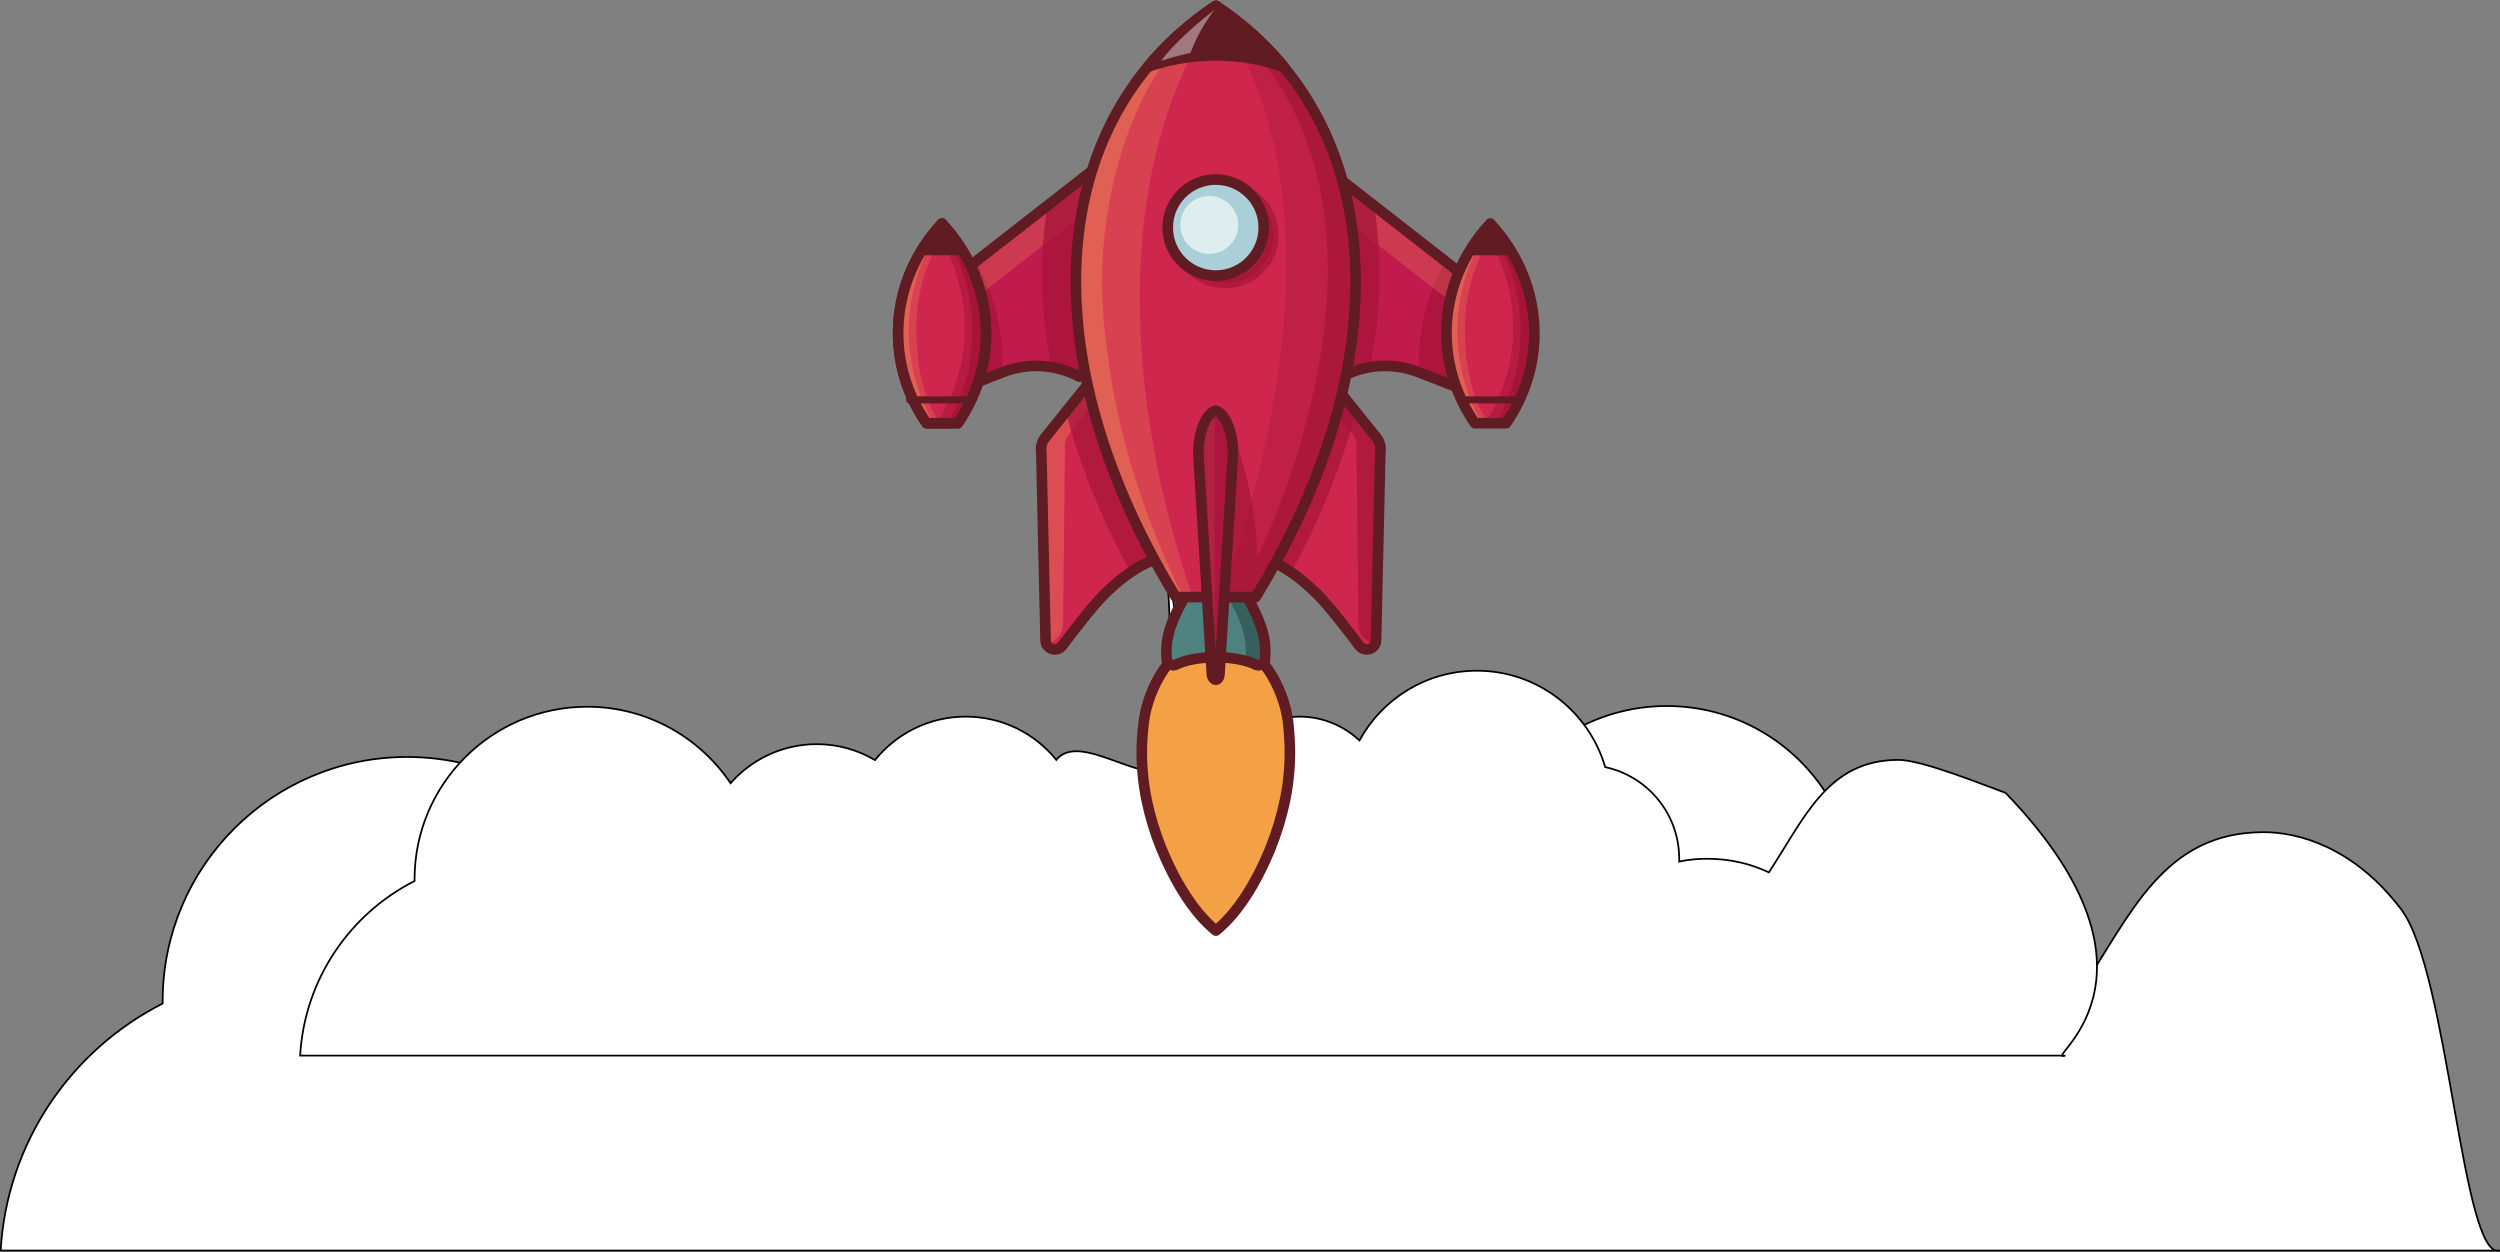 <svg width="1416" height="709" viewBox="0 0 1416 709" fill="none" xmlns="http://www.w3.org/2000/svg">
<rect x="0" y="0" width="1416" height="709" fill="#808080" stroke="none"/>
<g id="rocket">
<path id="cloud" stroke="black" d="M1416 708.328C1394.48 714.695 1387 550.572 1360 515C1333 479.428 1301.31 471.34 1282.2 471.34C1225.56 471.34 1207.15 517.465 1178.27 561.466C1163.26 554.392 1146.55 550.572 1128.85 550.572C1121.07 550.572 1113.56 551.279 1106.34 552.836C1106.34 552.128 1106.34 551.421 1106.34 550.572C1106.34 514.493 1080.85 484.357 1047.01 477.141C1033.99 432.574 992.927 399.891 944.078 399.891C903.442 399.891 868.044 422.528 849.92 455.777C837.319 444.034 820.47 436.677 801.921 436.677C791.302 436.677 781.249 439.082 772.187 443.185C638.384 561.466 719.232 418.85 710.878 399.891C690.206 353.201 710.878 290.381 710.878 235.768C710.878 230.816 711.02 226.006 711.162 221.054C713.569 157.81 681.569 168.783 711.162 117L678 97.5C707.592 149.283 685.675 157.951 688.082 221.195C688.224 226.006 688.365 230.816 688.365 235.627C708.471 189.22 688.365 289.391 688.365 235.627C675.198 265.904 686.124 464.408 665.876 490.017C648.744 468.794 563.482 436.677 534.173 436.677C504.722 436.677 478.528 450.259 461.396 471.482C447.661 463.417 431.803 458.748 414.671 458.748C387.202 458.748 362.424 470.916 345.574 490.017C320.655 453.089 278.46 428.754 230.603 428.754C154.144 428.754 92.127 490.724 92.127 567.126C92.127 567.55 92.127 567.975 92.127 568.399C40.305 594.715 3.916 647.065 0.376 708.328H334.53H1019.69H1416Z" fill="white"/>
<path id="cloud_2" stroke="black" d="M1169.8 597.9C1154.6 602.4 1238.3 555.4 1136 449.1C1124 444.8 1088.8 430.4 1075.3 430.4C1035.3 430.4 1022.3 463 1001.9 494.1C991.3 489.1 979.5 486.4 967 486.4C961.5 486.4 956.2 486.9 951.1 488C951.1 487.5 951.1 487 951.1 486.4C951.1 460.9 933.1 439.6 909.2 434.5C900 403 871 379.9 836.5 379.9C807.8 379.9 782.8 395.9 770 419.4C761.1 411.1 749.2 405.9 736.1 405.9C728.6 405.9 721.5 407.6 715.1 410.5C707.3 398.4 700.4 385.7 694.5 372.3C679.9 339.3 671.8 302.5 671.8 263.9C671.8 260.4 671.9 257 672 253.5C673.7 208.8 681.6 471.1 702.5 434.5L655.9 474.3C676.8 510.9 654 208.9 655.7 253.6L655.9 263.8C655.9 301.8 678.972 397.7 664.772 430.5C655.472 451.9 612.6 412.3 598.3 430.4C586.2 415.4 567.7 405.9 547 405.9C526.2 405.9 507.7 415.5 495.6 430.5C485.9 424.8 474.7 421.5 462.6 421.5C443.2 421.5 425.7 430.1 413.8 443.6C396.2 417.5 366.4 400.3 332.6 400.3C278.6 400.3 234.8 444.1 234.8 498.1C234.8 498.4 234.8 498.7 234.8 499C198.2 517.6 172.5 554.6 170 597.9H406H889.9H1169.8Z" fill="white"/>
<g id="rocket_2">
<g id="flame">
<path id="XMLID 29" d="M684.1 363.5C674.7 364.7 667.2 377.9 665.8 388.8C665.4 392 665.2 395.1 665.2 398.3C665.2 408.7 667.4 418.6 671.4 428.7C675.4 438.6 681.4 448.7 688.6 454.5C695.9 448.7 701.8 438.6 705.8 428.7C709.8 418.6 712 408.7 712 398.3C712 395.1 711.8 392 711.4 388.8C710 377.8 702.5 364.7 693.1 363.5C690.2 363.2 687.1 363.2 684.1 363.5Z" stroke="#601B23" stroke-width="6" stroke-miterlimit="10" stroke-linecap="round" stroke-linejoin="round"/>
<path id="XMLID 35" d="M684.1 363.5C674.7 364.7 667.2 377.9 665.8 388.8C665.4 392 665.2 395.1 665.2 398.3C665.2 408.7 667.4 418.6 671.4 428.7C675.4 438.6 681.4 448.7 688.6 454.5C695.9 448.7 701.8 438.6 705.8 428.7C709.8 418.6 712 408.7 712 398.3C712 395.1 711.8 392 711.4 388.8C710 377.8 702.5 364.7 693.1 363.5C690.2 363.2 687.1 363.2 684.1 363.5Z" fill="#E36535"/>
<path id="XMLID 178" d="M730.6 426.2C730.6 444.8 726.7 462.6 719.5 480.7C719.3 481.3 719 481.9 718.7 482.6C711.5 499.8 701.2 517 688.7 527.1C675.8 516.7 665.3 498.8 658 481.1C657.9 481 657.9 480.9 657.8 480.7C650.6 462.6 646.7 444.8 646.7 426.2C646.7 420.5 647.1 414.9 647.8 409.1C650.2 389.7 663.4 366.3 679.9 363.8C680.1 363.8 680.3 363.7 680.5 363.7C685.7 363.1 691 363.1 696.2 363.6C696.4 363.6 696.7 363.6 696.9 363.7C713.7 365.8 727.2 389.5 729.6 409.1C730.2 414.9 730.6 420.5 730.6 426.2Z" fill="#F4A045"/>
<path id="XMLID 177" d="M730.6 426.2C730.6 444.8 726.7 462.6 719.5 480.7C719.3 481.3 719 481.9 718.7 482.6C711.5 499.8 701.2 517 688.7 527.1C675.8 516.7 665.3 498.8 658 481.1C657.9 481 657.9 480.9 657.8 480.7C650.6 462.6 646.7 444.8 646.7 426.2C646.7 420.5 647.1 414.9 647.8 409.1C650.2 389.7 663.4 366.3 679.9 363.8C680.1 363.8 680.3 363.7 680.5 363.7C685.7 363.1 691 363.1 696.2 363.6C696.4 363.6 696.7 363.6 696.9 363.7C713.7 365.8 727.2 389.5 729.6 409.1C730.2 414.9 730.6 420.5 730.6 426.2Z" stroke="#601B23" stroke-width="6" stroke-miterlimit="10" stroke-linecap="round" stroke-linejoin="round"/>
</g>
<path id="XMLID 79" d="M568 210.8L535.4 223.5V161.6L635.5 83.5V200.6L611.3 213.3C598.4 206.5 582.7 205.1 568 210.8Z" fill="#C11A4D"/>
<path id="XMLID 19" d="M524.8 239.7C514.6 224.9 508.7 207.4 508.7 188.7C508.7 165 518 143.3 533.5 126.6C549 143.3 558.4 165 558.5 188.7C558.5 207.5 552.6 224.9 542.5 239.7H524.8Z" fill="#CF264D"/>
<path id="XMLID 83" opacity="0.72" d="M535.4 223.5L567.8 210.9C568.2 202.3 567.6 193.5 566 184.7C563.6 171.5 559.1 159.1 552.9 147.9L535.4 161.6V223.5V223.5Z" fill="#A5143A"/>
<path id="XMLID 63" opacity="0.23" d="M539.6 178.9L635.6 104.1V83.5L535.4 161.5V223.5L539.6 221.9V178.9Z" fill="#F4A15D"/>
<path id="XMLID 69" opacity="0.72" d="M595.7 208C601.2 208.9 606.4 210.7 611.3 213.3L635.5 200.6V83.5L593.3 116.4C591.2 129.1 590.2 142.4 590.2 156.1C590.3 174.2 592.2 191.7 595.7 208Z" fill="#A5143A"/>
<path id="XMLID 72" d="M568 210.8L535.4 223.5V161.6L635.5 83.5V200.6L611.3 213.3C598.4 206.5 582.7 205.1 568 210.8Z" stroke="#601B23" stroke-width="6" stroke-miterlimit="10" stroke-linecap="round" stroke-linejoin="round"/>
<path id="XMLID 34" d="M524.8 239.7C514.6 224.9 508.7 207.4 508.7 188.7C508.7 165 518 143.3 533.5 126.6C549 143.3 558.4 165 558.5 188.7C558.5 207.5 552.6 224.9 542.5 239.7H524.8Z" fill="#CF264D"/>
<path id="XMLID 37" opacity="0.23" d="M532 126.6C533.2 127.9 534.4 129.3 535.5 130.7C525.1 146.7 519.1 165.5 519 185.5C519 205.3 522 223.8 532.2 239.8H523C512.9 225 507 207.5 507 188.8C507.1 165 516.5 143.3 532 126.6Z" fill="#F4A15D"/>
<path id="XMLID 4" opacity="0.32" d="M532 126.6C532.4 127 532.8 127.5 533.2 128C521.5 145.3 514.8 165.6 514.7 187.4C514.7 206.3 519.8 224.1 528.7 239.8H523C512.9 225 507 207.5 507 188.8C507.1 165 516.5 143.3 532 126.6Z" fill="#F4A15D"/>
<path id="XMLID 9" opacity="0.37" d="M558.5 188.7C558.5 165 549.1 143.4 533.5 126.6C532.3 127.9 531.1 129.3 530 130.7C540.4 146.7 546.4 165.5 546.5 185.5C546.5 205.3 540.7 223.8 530.5 239.8H542.5C552.6 224.9 558.5 207.4 558.5 188.7Z" fill="#A5143A"/>
<path id="XMLID 45" opacity="0.72" d="M558.5 188.7C558.5 165 549.1 143.4 533.5 126.6C533.1 127 532.7 127.5 532.3 128C544 145.3 550.7 165.6 550.8 187.4C550.8 206.3 545.7 224.1 536.8 239.8H542.5C552.6 224.9 558.5 207.4 558.5 188.7Z" fill="#A5143A"/>
<path id="XMLID 10" opacity="0.37" d="M533.5 126.6C532.3 127.9 531.1 129.3 530 130.7C540.4 146.7 546.4 165.5 546.5 185.5C546.5 205.3 540.7 223.8 530.5 239.8H542.5C552.6 225 558.5 207.5 558.5 188.8C558.4 165 549 143.3 533.5 126.6Z" fill="#A5143A"/>
<path id="XMLID 16" opacity="0.72" d="M533.5 126.6C533.1 127 532.7 127.5 532.3 128C544 145.3 550.7 165.6 550.8 187.4C550.8 206.3 545.7 224.1 536.8 239.8H542.5C552.6 225 558.5 207.5 558.5 188.8C558.4 165 549 143.3 533.5 126.6Z" fill="#A5143A"/>
<path id="XMLID 95" d="M544.9 144.6C541.2 138.1 536.8 132.1 531.7 126.5C526.6 132 522.2 138.1 518.5 144.6H544.9Z" fill="#601B23"/>
<path id="XMLID 28" d="M524.8 239.7C514.6 224.9 508.7 207.4 508.7 188.7C508.7 165 518 143.3 533.5 126.6C549 143.3 558.4 165 558.5 188.7C558.5 207.5 552.6 224.9 542.5 239.7H524.8Z" stroke="#601B23" stroke-width="6" stroke-miterlimit="10" stroke-linecap="round" stroke-linejoin="round"/>
<path id="XMLID 31" d="M654.7 316.9C654.7 316.9 642.6 319.5 625.2 336.9C618.9 343.2 609 356 601.7 365.7C598.7 369.7 592.3 367.7 592.2 362.7L589.8 256.2C589.3 253.2 590.1 250.1 592 247.8L618.2 215.2L654.7 316.9Z" fill="#CF264D"/>
<path id="XMLID 24" opacity="0.32" d="M592 364.8C597.7 364 602 359.1 602.1 353.3L603.2 254.3C602.7 251.3 603.5 248.2 605.4 245.9L621.8 225.4L618.1 215.2L592 247.7C590.1 250.1 589.3 253.1 589.8 256.1L592 364.8Z" fill="#F4A15D"/>
<path id="XMLID 84" opacity="0.72" d="M654.7 316.9L618.2 215.2L603.7 233.3C611.5 263.3 623.8 293.8 640.4 324.2C649.2 318.1 654.7 316.9 654.7 316.9Z" fill="#A5143A"/>
<path id="XMLID 21" d="M654.7 316.9C654.7 316.9 642.6 319.5 625.2 336.9C618.9 343.2 609 356 601.7 365.7C598.7 369.7 592.3 367.7 592.2 362.7L589.8 256.2C589.3 253.2 590.1 250.1 592 247.8L618.2 215.2L654.7 316.9Z" stroke="#601B23" stroke-width="6" stroke-miterlimit="10" stroke-linecap="round" stroke-linejoin="round"/>
<path id="XMLID 32" d="M515.3 226.5H548.2" stroke="#601B23" stroke-width="4" stroke-miterlimit="10" stroke-linecap="round" stroke-linejoin="round"/>
<path id="XMLID 192" d="M524.8 239.7C514.6 224.9 508.7 207.4 508.7 188.7C508.7 165 518 143.3 533.5 126.6C549 143.3 558.4 165 558.5 188.7C558.5 207.5 552.6 224.9 542.5 239.7H524.8Z" fill="#CF264D"/>
<path id="XMLID 161" d="M524.8 239.7C514.6 224.9 508.7 207.4 508.7 188.7C508.7 165 518 143.3 533.5 126.6C549 143.3 558.4 165 558.5 188.7C558.5 207.5 552.6 224.9 542.5 239.7H524.8Z" fill="#CF264D"/>
<path id="XMLID 155" opacity="0.23" d="M532 126.6C533.2 127.9 534.4 129.3 535.5 130.7C525.1 146.7 519.1 165.5 519 185.5C519 205.3 522 223.8 532.2 239.8H523C512.9 225 507 207.5 507 188.8C507.1 165 516.5 143.3 532 126.6Z" fill="#F4A15D"/>
<path id="XMLID 147" opacity="0.32" d="M532 126.6C532.4 127 532.8 127.5 533.2 128C521.5 145.3 514.8 165.6 514.7 187.4C514.7 206.3 519.8 224.1 528.7 239.8H523C512.9 225 507 207.5 507 188.8C507.1 165 516.5 143.3 532 126.6Z" fill="#F4A15D"/>
<path id="XMLID 144" opacity="0.37" d="M558.5 188.7C558.5 165 549.1 143.4 533.5 126.6C532.3 127.9 531.1 129.3 530 130.7C540.4 146.7 546.4 165.5 546.5 185.5C546.5 205.3 540.7 223.8 530.5 239.8H542.5C552.6 224.9 558.5 207.4 558.5 188.7Z" fill="#A5143A"/>
<path id="XMLID 140" opacity="0.72" d="M558.5 188.7C558.5 165 549.1 143.4 533.5 126.6C533.1 127 532.7 127.5 532.3 128C544 145.3 550.7 165.6 550.8 187.4C550.8 206.3 545.7 224.1 536.8 239.8H542.5C552.6 224.9 558.5 207.4 558.5 188.7Z" fill="#A5143A"/>
<path id="XMLID 134" opacity="0.37" d="M533.5 126.6C532.3 127.9 531.1 129.3 530 130.7C540.4 146.7 546.4 165.5 546.5 185.5C546.5 205.3 540.7 223.8 530.5 239.8H542.5C552.6 225 558.5 207.5 558.5 188.8C558.4 165 549 143.3 533.5 126.6Z" fill="#A5143A"/>
<path id="XMLID 130" opacity="0.72" d="M533.5 126.6C533.1 127 532.7 127.5 532.3 128C544 145.3 550.7 165.6 550.8 187.4C550.8 206.3 545.7 224.1 536.8 239.8H542.5C552.6 225 558.5 207.5 558.5 188.8C558.4 165 549 143.3 533.5 126.6Z" fill="#A5143A"/>
<path id="XMLID 67" d="M546.7 144.6C543 138.1 538.6 132.1 533.5 126.5C528.4 132 524 138.1 520.3 144.6H546.7Z" fill="#601B23"/>
<path id="XMLID 39" d="M524.8 239.7C514.6 224.9 508.7 207.4 508.7 188.7C508.7 165 518 143.3 533.5 126.6C549 143.3 558.4 165 558.5 188.7C558.5 207.5 552.6 224.9 542.5 239.7H524.8Z" stroke="#601B23" stroke-width="6" stroke-miterlimit="10" stroke-linecap="round" stroke-linejoin="round"/>
<path id="XMLID 12" d="M515.3 226.5H548.2" stroke="#601B23" stroke-width="4" stroke-miterlimit="10" stroke-linecap="round" stroke-linejoin="round"/>
<path id="XMLID 196" d="M803.5 210.8L836.1 223.5V161.6L736 83.5V200.6L760.2 213.3C773.1 206.5 788.8 205.1 803.5 210.8Z" fill="#C11A4D"/>
<path id="XMLID 188" opacity="0.72" d="M836.1 223.5L803.7 210.9C803.3 202.3 803.9 193.5 805.5 184.7C807.9 171.5 812.4 159.1 818.6 147.9L836.1 161.6V223.5Z" fill="#A5143A"/>
<path id="XMLID 181" opacity="0.23" d="M832 178.9L736 104.1V83.5L836.1 161.5V223.5L832 221.9V178.9Z" fill="#F4A15D"/>
<path id="XMLID 175" opacity="0.72" d="M775.8 208C770.3 208.9 765.1 210.7 760.2 213.3L736 200.6V83.5L778.2 116.4C780.3 129.1 781.3 142.4 781.3 156.1C781.3 174.2 779.4 191.7 775.8 208Z" fill="#A5143A"/>
<path id="XMLID 166" d="M803.5 210.8L836.1 223.5V161.6L736 83.5V200.6L760.2 213.3C773.1 206.5 788.8 205.1 803.5 210.8Z" stroke="#601B23" stroke-width="6" stroke-miterlimit="10" stroke-linecap="round" stroke-linejoin="round"/>
<path id="XMLID 59" d="M716.9 316.9C716.9 316.9 729 319.5 746.4 336.9C752.7 343.2 762.6 356 769.9 365.7C772.9 369.7 779.3 367.7 779.4 362.7L781.8 256.2C782.3 253.2 781.5 250.1 779.6 247.8L753.4 215.2L716.9 316.9Z" fill="#CF264D"/>
<path id="XMLID 48" opacity="0.72" d="M779.5 364.8C773.8 364 769.5 359.1 769.4 353.3L768.3 254.3C768.8 251.3 768 248.2 766.1 245.9L749.7 225.4L753.4 215.2L779.6 247.8C781.5 250.2 782.3 253.2 781.8 256.2L779.5 364.8Z" fill="#A5143A"/>
<path id="XMLID 47" opacity="0.72" d="M716.9 316.9L753.4 215.2L767.9 233.3C760.1 263.3 747.8 293.8 731.2 324.2C722.4 318.1 716.9 316.9 716.9 316.9Z" fill="#A5143A"/>
<path id="XMLID 33" d="M716.9 316.9C716.9 316.9 729 319.5 746.4 336.9C752.7 343.2 762.6 356 769.9 365.7C772.9 369.7 779.3 367.7 779.4 362.7L781.8 256.2C782.3 253.2 781.5 250.1 779.6 247.8L753.4 215.2L716.9 316.9Z" stroke="#601B23" stroke-width="6" stroke-miterlimit="10" stroke-linecap="round" stroke-linejoin="round"/>
<path id="XMLID 22" d="M716.4 374.1C717.5 362.2 715.9 351 695.9 321.5C692.6 316.8 684.7 316.8 681.4 321.5C661.4 351.1 659.8 362.3 660.9 374.1C661.1 375.6 663.8 377.3 665.5 376.7C677 370.8 700.3 370.8 711.8 376.7C713.5 377.3 716.2 375.7 716.4 374.1Z" fill="#4E8280"/>
<g id="XMLID 107" opacity="0.32">
<g id="XMLID 222" opacity="0.32">
<g id="XMLID 225" opacity="0.32">
<path id="XMLID 226" opacity="0.32" d="M671 374.1C669.9 362.2 671.5 351 691.5 321.5C692.1 320.6 692.9 319.9 693.7 319.4C689.9 316.9 684.1 317.6 681.4 321.5C661.4 351.1 659.8 362.3 660.9 374.1C661.1 375.6 663.8 377.3 665.5 376.7C667.2 375.9 669.1 375.1 671.1 374.5C671.1 374.4 671 374.3 671 374.1Z" fill="#F4A15D"/>
</g>
<g id="XMLID 223" opacity="0.32">
<path id="XMLID 224" opacity="0.32" d="M693.7 372.5C700.6 373 707.1 374.4 711.8 376.7C713.3 377.3 715.7 375.9 716.3 374.5C709.7 372.6 701.5 371.9 693.7 372.5Z" fill="#F4A15D"/>
</g>
</g>
</g>
<g id="XMLID 46">
<g id="XMLID 168">
<g id="XMLID 169">
<path id="XMLID 170" d="M684.9 321.5C684.6 321.1 684.3 320.8 684 320.5C687.7 316.8 694.6 317.2 697.6 321.5C717.6 351.1 719.2 362.3 718.1 374.1C717.9 375.6 715.2 377.3 713.5 376.7C711.2 375.5 708.4 374.6 705.4 373.9C706.5 362.1 704.8 350.9 684.9 321.5Z" fill="#37605D"/>
</g>
</g>
</g>
<path id="XMLID 17" d="M716.4 374.1C717.5 362.2 715.9 351 695.9 321.5C692.6 316.8 684.7 316.8 681.4 321.5C661.4 351.1 659.8 362.3 660.9 374.1C661.1 375.6 663.8 377.3 665.5 376.7C677 370.8 700.3 370.8 711.8 376.7C713.5 377.3 716.2 375.7 716.4 374.1Z" stroke="#601B23" stroke-width="6" stroke-miterlimit="10" stroke-linecap="round" stroke-linejoin="round"/>
<path id="XMLID 15" d="M711.2 338.2C758.3 261.1 775.4 185.4 764.8 122.3C755.6 67.5 726 28 688.6 3.3C651.2 28 621.6 67.5 612.4 122.3C601.8 185.4 619 261.1 666 338.2H711.2Z" fill="#CF264D"/>
<path id="XMLID 20" opacity="0.23" d="M648.2 123.4C654.2 73.8 669.8 34.4 690.8 4.9C690.1 4.4 689.3 3.9 688.6 3.4C651.2 28.1 621.6 67.6 612.4 122.4C601.8 185.5 619 261.2 666 338.3H675.5C649.4 261.2 640.6 187.1 648.2 123.4Z" fill="#F4A15D"/>
<path id="XMLID 54" opacity="0.37" d="M764.8 122.3C755.7 67.9 726.5 28.6 689.4 3.9C696.3 15 705.1 31 712.5 51.3C726 88.2 727.5 118.6 728.3 137.7C731.9 223.6 699 318.6 692.1 338.3H711.2C758.3 261.1 775.4 185.4 764.8 122.3Z" fill="#A5143A"/>
<path id="XMLID 5" opacity="0.72" d="M764.8 122.3C755.6 67.5 726 28 688.6 3.3C687.6 3.9 686.7 4.6 685.7 5.2C699.9 16.3 710.7 28.2 718.9 39.6C792.5 142 721.9 295.3 712.2 315.6C711.8 301.8 710 284.7 704.9 265.6C701.6 253.4 697.6 242.7 693.6 233.6C692.1 267.5 690.6 301.4 689.1 335.3H701.5C701.2 336.3 700.9 337.2 700.5 338.2H711C758.3 261.1 775.4 185.4 764.8 122.3Z" fill="#A5143A"/>
<path id="XMLID 6" opacity="0.32" d="M625 139.7C626.4 123.7 631.6 71.7 663.7 29C668.8 22.3 676.4 13.2 675.8 12.7C674.9 11.9 657.3 27.8 644.8 44.7C629.1 65.8 617.6 91.7 612.5 122.3C601.9 185.4 619.1 261.1 666.1 338.2H670.2C657.3 312.5 648.8 289.3 643 271C639.2 258.7 632.5 236.9 628.3 207.7C625.6 188.1 622.6 167.1 625 139.7Z" fill="#F4A15D"/>
<path id="XMLID 13" opacity="0.72" d="M694 160.3C709.022 160.3 721.2 148.122 721.2 133.1C721.2 118.078 709.022 105.9 694 105.9C678.978 105.9 666.8 118.078 666.8 133.1C666.8 148.122 678.978 160.3 694 160.3Z" fill="#A5143A" stroke="#A5143A" stroke-width="6" stroke-miterlimit="10" stroke-linecap="round" stroke-linejoin="round"/>
<path id="XMLID 11" d="M711.2 338.2C758.3 261.1 775.4 185.4 764.8 122.3C755.6 67.5 726 28 688.6 3.3C651.2 28 621.6 67.5 612.4 122.3C601.8 185.4 619 261.1 666 338.2H711.2Z" stroke="#601B23" stroke-width="6" stroke-miterlimit="10" stroke-linecap="round" stroke-linejoin="round"/>
<path id="XMLID 25" d="M688.6 156.1C703.622 156.1 715.8 143.922 715.8 128.9C715.8 113.878 703.622 101.7 688.6 101.7C673.578 101.7 661.4 113.878 661.4 128.9C661.4 143.922 673.578 156.1 688.6 156.1Z" fill="#ABCFD8"/>
<path id="XMLID 26" opacity="0.93" d="M684.9 143.8C693.957 143.8 701.3 136.457 701.3 127.4C701.3 118.343 693.957 111 684.9 111C675.843 111 668.5 118.343 668.5 127.4C668.5 136.457 675.843 143.8 684.9 143.8Z" fill="#E2F0F2"/>
<path id="XMLID 1" d="M688.6 156.1C703.622 156.1 715.8 143.922 715.8 128.9C715.8 113.878 703.622 101.7 688.6 101.7C673.578 101.7 661.4 113.878 661.4 128.9C661.4 143.922 673.578 156.1 688.6 156.1Z" stroke="#601B23" stroke-width="6" stroke-miterlimit="10" stroke-linecap="round" stroke-linejoin="round"/>
<path id="XMLID 44" d="M650.2 37.8C675.1 29.2 702.4 29.2 727.3 37.9C716 24.2 702.9 12.7 688.7 3.3C674.5 12.7 661.4 24.2 650.2 37.8Z" fill="#601B23"/>
<path id="XMLID 23" d="M650.2 37.8C675.1 29.2 702.4 29.2 727.3 37.9C716 24.2 702.9 12.7 688.7 3.3C674.5 12.7 661.4 24.2 650.2 37.8Z" stroke="#601B23" stroke-width="6" stroke-miterlimit="10" stroke-linecap="round" stroke-linejoin="round"/>
<path id="XMLID 18" d="M688.6 385C689.7 385 690.6 383.8 690.7 382.2L698.2 259.8C699 247.2 695 235.5 689.1 232.7C688.7 232.5 688.3 232.5 688 232.7C682.1 235.4 678.1 247.1 678.9 259.8L686.4 382.2C686.6 383.8 687.6 385 688.6 385Z" fill="#BC1D4E"/>
<path id="XMLID 2" opacity="0.74" d="M688.6 385C689.7 385 690.6 383.8 690.7 382.2L698.2 259.8C699 247.2 695 235.5 689.1 232.7C688.7 232.5 688.3 232.5 688 232.7C682.1 235.4 678.1 247.1 678.9 259.8L686.4 382.2C686.6 383.8 687.6 385 688.6 385Z" fill="#A5143A"/>
<g id="XMLID 8" opacity="0.53">
<g id="XMLID 199" opacity="0.53">
<g id="XMLID 202" opacity="0.53">
<path id="XMLID 203" opacity="0.53" d="M688.1 232.7C682.2 235.4 678.2 247.1 679 259.8L686.5 382.2C686.6 383.5 687.2 384.6 688 384.9V232.7H688.1Z" fill="#F4A15D"/>
</g>
<g id="XMLID 200" opacity="0.53">
<path id="XMLID 201" opacity="0.53" d="M688.1 232.7H689.2C688.8 232.5 688.4 232.5 688.1 232.7Z" fill="#F4A15D"/>
</g>
</g>
</g>
<path id="XMLID 27" d="M688.6 385C689.7 385 690.6 383.8 690.7 382.2L698.2 259.8C699 247.2 695 235.5 689.1 232.7C688.7 232.5 688.3 232.5 688 232.7C682.1 235.4 678.1 247.1 678.9 259.8L686.4 382.2C686.6 383.8 687.6 385 688.6 385Z" stroke="#601B23" stroke-width="6" stroke-miterlimit="10" stroke-linecap="round" stroke-linejoin="round"/>
<path id="XMLID 255" d="M835.4 239.7C825.2 224.9 819.3 207.4 819.3 188.7C819.3 165 828.6 143.3 844.1 126.6C859.6 143.3 869 165 869.1 188.7C869.1 207.5 863.2 224.9 853.1 239.7H835.4Z" fill="#CF264D"/>
<path id="XMLID 249" d="M835.4 239.7C825.2 224.9 819.3 207.4 819.3 188.7C819.3 165 828.6 143.3 844.1 126.6C859.6 143.3 869 165 869.1 188.7C869.1 207.5 863.2 224.9 853.1 239.7H835.4Z" fill="#CF264D"/>
<path id="XMLID 245" opacity="0.23" d="M842.7 126.6C843.9 127.9 845.1 129.3 846.2 130.7C835.8 146.7 829.8 165.5 829.7 185.5C829.7 205.3 832.7 223.8 842.9 239.8H833.7C823.6 225 817.7 207.5 817.7 188.8C817.7 165 827.1 143.3 842.7 126.6Z" fill="#F4A15D"/>
<path id="XMLID 242" opacity="0.32" d="M842.7 126.6C843.1 127 843.5 127.5 843.9 128C832.2 145.3 825.5 165.6 825.4 187.4C825.4 206.3 830.5 224.1 839.4 239.8H833.7C823.6 225 817.7 207.5 817.7 188.8C817.7 165 827.1 143.3 842.7 126.6Z" fill="#F4A15D"/>
<path id="XMLID 239" opacity="0.37" d="M869.1 188.7C869.1 165 859.7 143.4 844.1 126.6C842.9 127.9 841.7 129.3 840.6 130.7C851 146.7 857 165.5 857.1 185.5C857.1 205.3 851.3 223.8 841.1 239.8H853.1C863.2 224.9 869.1 207.4 869.1 188.7Z" fill="#A5143A"/>
<path id="XMLID 236" opacity="0.72" d="M869.1 188.7C869.1 165 859.7 143.4 844.1 126.6C843.7 127 843.3 127.5 842.9 128C854.6 145.3 861.3 165.6 861.4 187.4C861.4 206.3 856.3 224.1 847.4 239.8H853.1C863.2 224.9 869.1 207.4 869.1 188.7Z" fill="#A5143A"/>
<path id="XMLID 233" opacity="0.37" d="M844.1 126.6C842.9 127.9 841.7 129.3 840.6 130.7C851 146.7 857 165.5 857.1 185.5C857.1 205.3 851.3 223.8 841.1 239.8H853.1C863.2 225 869.1 207.5 869.1 188.8C869.1 165 859.7 143.3 844.1 126.6Z" fill="#A5143A"/>
<path id="XMLID 230" opacity="0.72" d="M844.1 126.6C843.7 127 843.3 127.5 842.9 128C854.6 145.3 861.3 165.6 861.4 187.4C861.4 206.3 856.3 224.1 847.4 239.8H853.1C863.2 225 869.1 207.5 869.1 188.8C869.1 165 859.7 143.3 844.1 126.6Z" fill="#A5143A"/>
<path id="XMLID 227" d="M857.4 144.6C853.7 138.1 849.3 132.1 844.2 126.5C839.1 132 834.7 138.1 831 144.6H857.4Z" fill="#601B23"/>
<path id="XMLID 219" d="M835.4 239.7C825.2 224.9 819.3 207.4 819.3 188.7C819.3 165 828.6 143.3 844.1 126.6C859.6 143.3 869 165 869.1 188.7C869.1 207.5 863.2 224.9 853.1 239.7H835.4Z" stroke="#601B23" stroke-width="6" stroke-miterlimit="10" stroke-linecap="round" stroke-linejoin="round"/>
<path id="XMLID 210" d="M827.8 226.5H860.7" stroke="#601B23" stroke-width="4" stroke-miterlimit="10" stroke-linecap="round" stroke-linejoin="round"/>
<path id="XMLID 228" opacity="0.41" d="M657.8 34.4C657.8 34.4 664.6 23.7 687.7 5.7C677 20.2 674.9 29.3 674.2 30C667.4 31.3 657.8 34.4 657.8 34.4Z" fill="white"/>
</g>
</g>
</svg>

